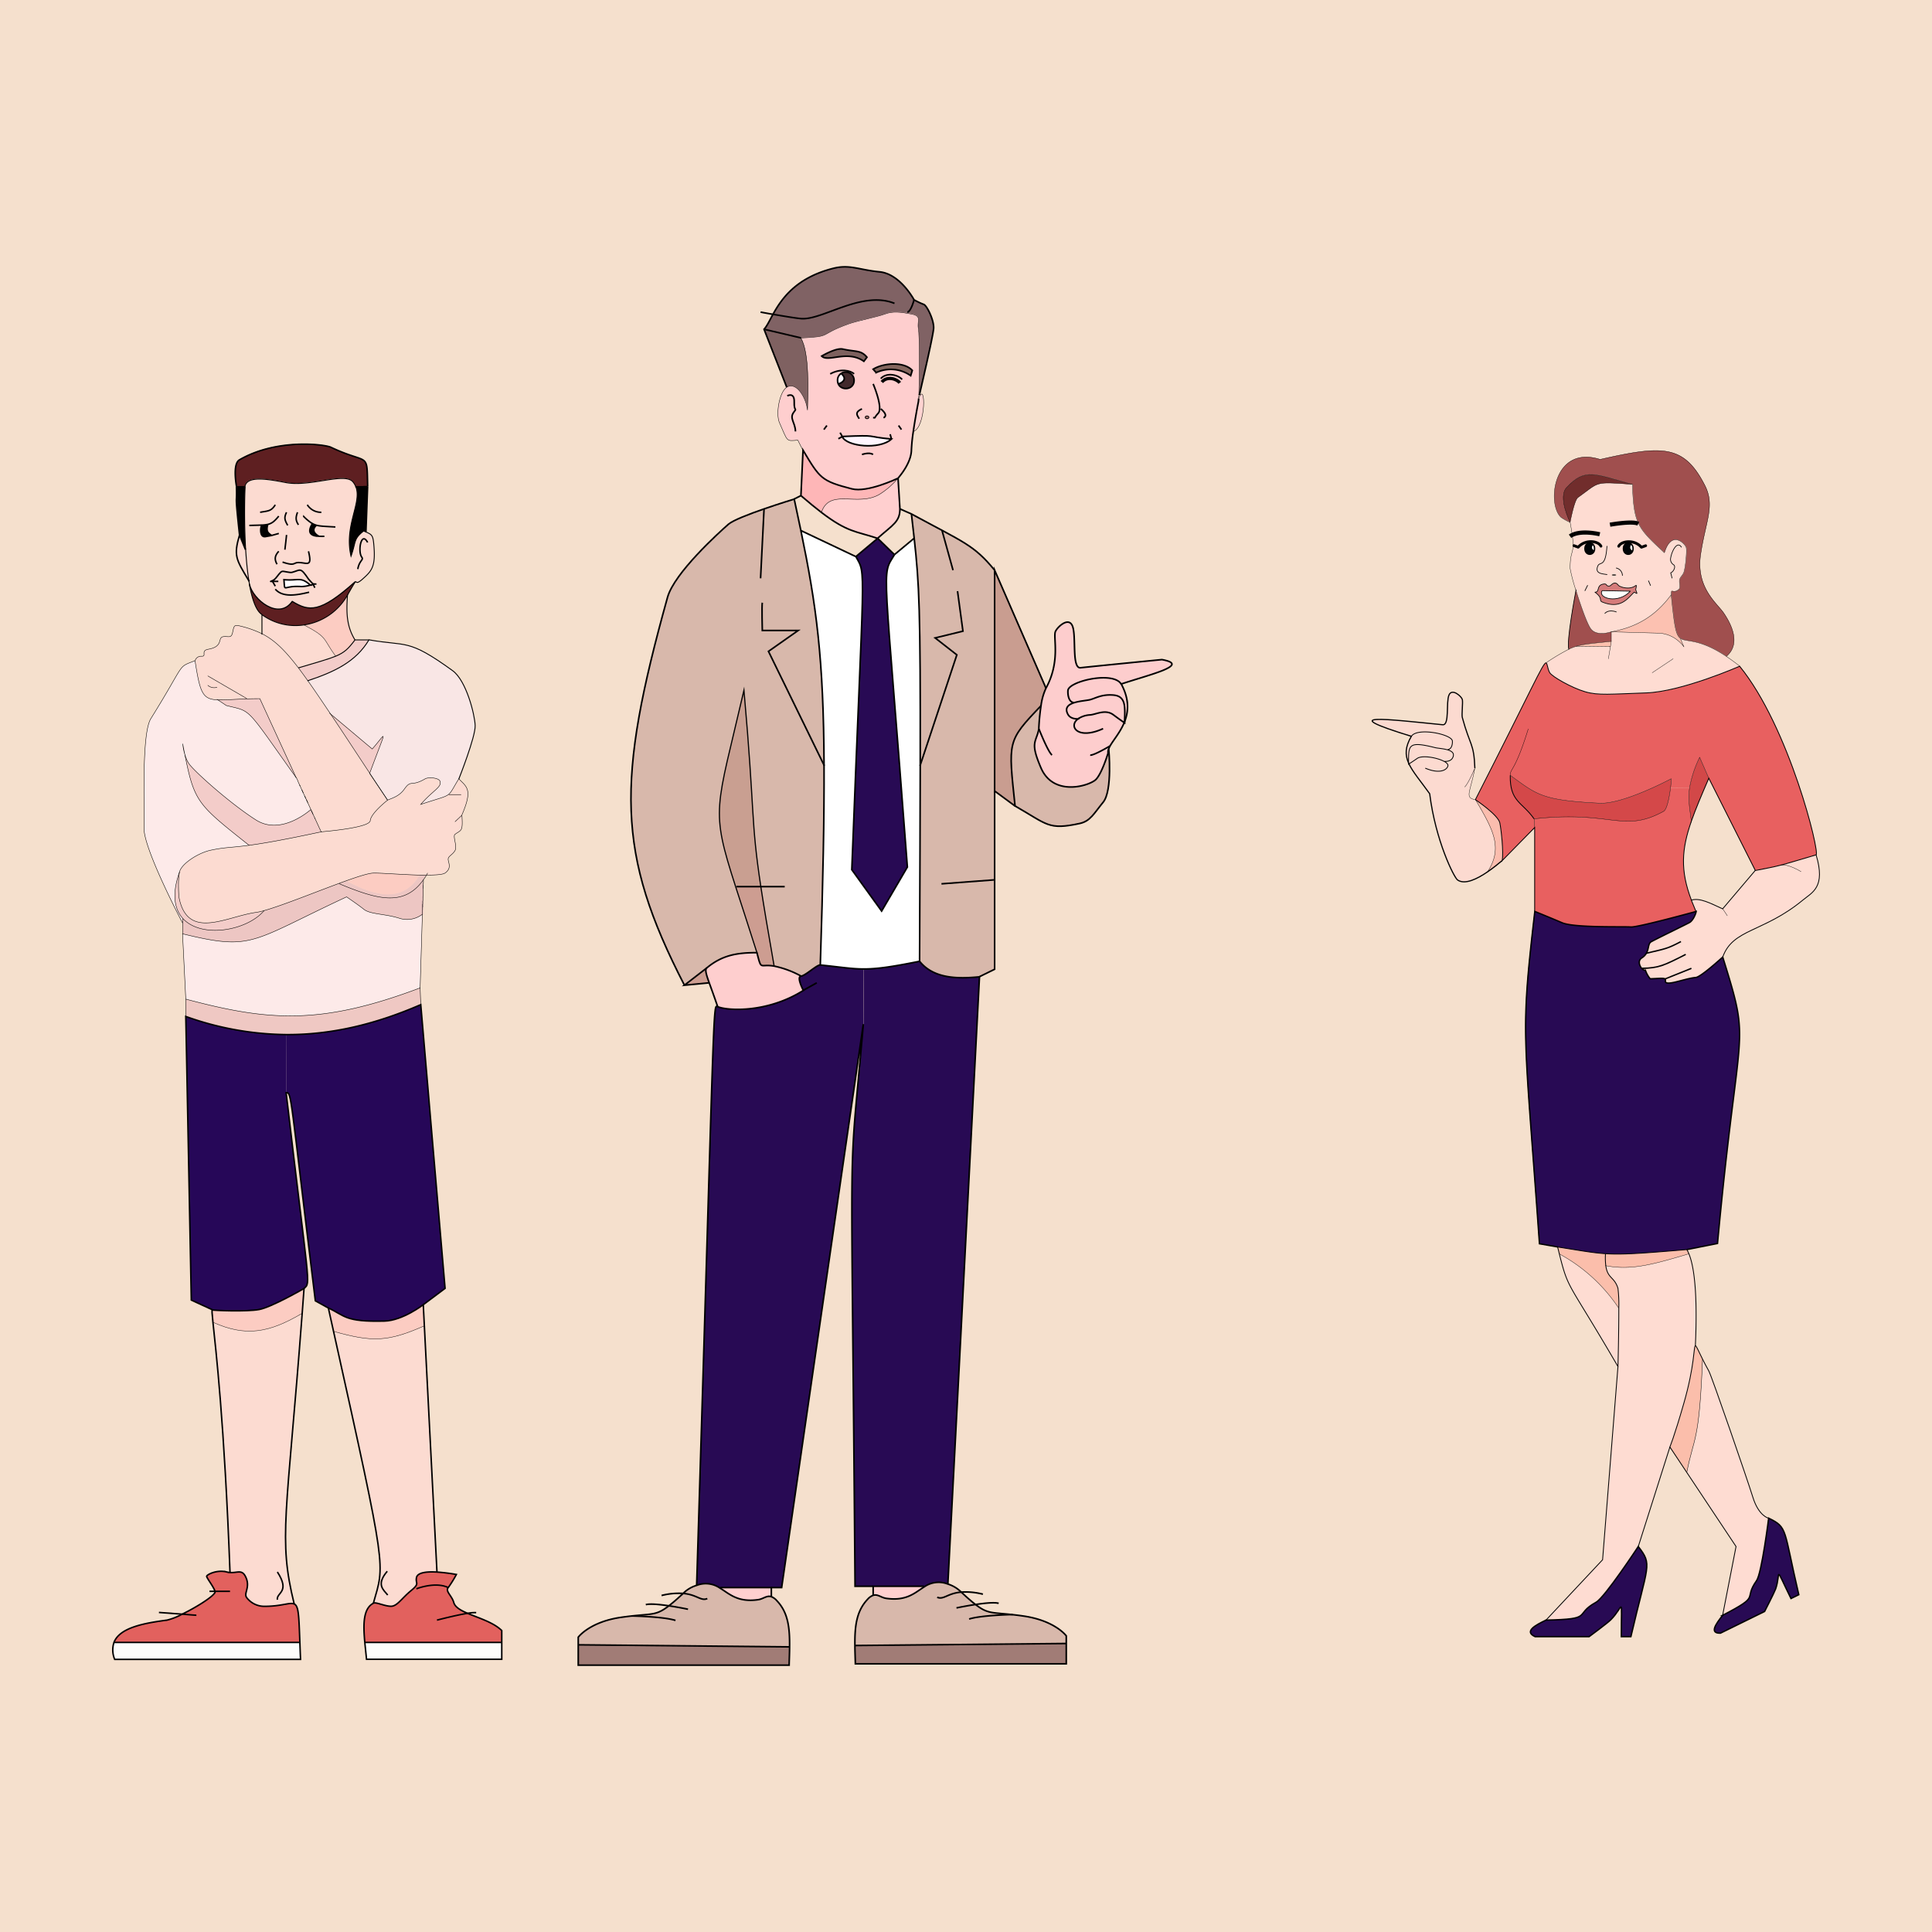<svg xmlns="http://www.w3.org/2000/svg" viewBox="0 0 700 700"><path fill="#f5e0cd" d="M0 0h700v700H0z"/><path d="M376.38 264a79 79 0 01.81-8.38 21.47 21.47 0 011.81-6.32c5.14-9.41 2.69-17.74 3.32-20.25.37-1.47 4.79-5.89 6.26-2.21s-.37 15.46 2.95 15.1c5.19-.58 29.45-2.95 29.45-2.95 10.63 1.93-4.41 5.4-14.73 8.84-2.92-4.76-19-1-19.27 2.33-.12 1.41.21 4.27 2.17 4.41v.07c-2.05.66-3.5 1.83-2.25 4.18.86 1.62 2.87 1.71 3.71 1.67a8.56 8.56 0 014.39-1.43c2.21-.18 5.53-2.21 8.47 0 2.26 1.69 3.42 2.47 3.84 2.75-1.47 3.56-3.92 6.31-5.14 8.48a6.8 6.8 0 00-.52 1.11 2.79 2.79 0 00-.2 1.47s-2.21 7.36-4.42 9.57-15.32 6.43-19.89-4.23c-4.09-9.5-1.79-8.98-.76-14.21z" fill="#fdcdcd"/><path d="M406.21 247.83c2.94 5.46 2.65 9.88 1.28 13.49.05-4.73.7-9-4-9.44-4.23-.37-6.44 1.1-8.47 1.65-1.12.31-3.79.45-5.85 1.11v-.07c-2-.14-2.29-3-2.17-4.41.24-3.34 16.29-7.09 19.21-2.33z" fill="#fdcdcd"/><path d="M403.45 251.88c4.74.41 4.09 4.71 4 9.44-.06.17-.13.33-.2.49-.42-.28-1.58-1.06-3.84-2.75-2.94-2.21-6.26-.18-8.47 0a8.56 8.56 0 00-4.39 1.43c-.84 0-2.85-.05-3.71-1.67-1.25-2.35.2-3.52 2.25-4.18s4.73-.8 5.85-1.11c2.06-.53 4.28-2.02 8.51-1.65zm4.04 9.44v.61l-.19-.12c.06-.16.13-.32.19-.49z" fill="#fdcdcd"/><path d="M401.71 271.43s1.44 15-2 19.21-4.69 6.91-8.55 7.73c-11.37 2.44-11.56.41-23.39-6.35-2.44-23.53-3-23.35 9.46-36.37a79 79 0 00-.81 8.38c-1 5.19-3.33 4.67.74 14.17 4.57 10.66 17.75 6.37 19.89 4.23s4.42-9.57 4.42-9.57a2.79 2.79 0 01.2-1.47z" fill="#d8b8ab"/><path d="M386.33 595.47v7.36h-76.42c-.05-2.32-.13-4.53-.16-6.63h.08z" fill="#a17c76"/><path d="M353.48 581.34c4.41 3.42 5.82 2.83 13.42 3.68 1.16.13 2.47.29 4 .51 11.42 1.65 15.47 7.17 15.47 7.17v2.77l-76.5.73h-.08c-.07-6.78.47-12.37 4.58-16.75a5.09 5.09 0 012-1.46c1.68-.56 2.88.82 4.79 1.09 7.49 1.07 10.47-2.14 13.8-4.2a9.14 9.14 0 018.48-1 11.66 11.66 0 014.88 2.93c1.16 1 2.55 2.41 4.87 4.26z" fill="#d8b8ab"/><path d="M360.37 206.59L379 249.3a21.47 21.47 0 00-1.77 6.35c-12.47 13-11.9 12.84-9.46 36.37l-7.36-5.43z" fill="#c99d90"/><path d="M333.42 277.23c.1-56.67-.36-65.65-2.19-82.19-.3-2.67-.63-5.54-1-8.83 19 10.32 22.63 11.21 30.14 20.38v144.59l-5.49 2.69c-8 .79-16.67.66-21.7-5.63.12-29.78.21-52.85.24-71.01z" fill="#d8b8ab"/><path d="M354.88 353.87l-11.45 220a9.14 9.14 0 00-8.48 1l-.09-.15h-25c-1.4-180.89-2.59-139.52 3-203.66l.14-20c4.63 0 9.84-.69 20.24-2.79 4.97 6.26 13.63 6.39 21.64 5.6z" fill="#280a54"/><path d="M331.18 108.63a25.92 25.92 0 003.48 1.65c1.17.37 3.79 5.71 3.61 8.66s-5.17 24.19-5.17 24.19h-.18c.23-6.23.29-21.57-.17-24-.56-3 1.41-4.6-2.52-5.34s-6.69-1.11-9.64 0-9.94 2.39-13.44 3.68c-10.95 4-5.3 4.44-17 5l-13.36-3.13c1-1.07 1.93-3 3.23-5.41 3.07-5.54 8.28-13.27 21.93-16.68 5.9-1.47 9.21.55 16.7 1.29s12.53 10.09 12.53 10.09z" fill="#806264"/><path d="M334.86 574.73l.09.15c-3.33 2.06-6.31 5.27-13.8 4.2-1.91-.27-3.11-1.65-4.79-1.09v-3.26z" fill="#ffcfcf"/><path d="M332.86 144.35c2.64-6.8 2.67 10.53-1.94 12 .67-4.63 1.59-9.49 1.83-10.67a11.29 11.29 0 00.11-1.33z" fill="#ffd3d1"/><path d="M333.42 277.23c0 18.16-.12 41.23-.24 71-10.4 2.1-15.61 2.8-20.24 2.79-4.43 0-8.32-.7-15.73-1.44 1-30.68 1.44-53.76 1.36-72.31-.17-38.86-2.77-57.81-8.39-85l19.91 9.44c3.85 7 2.89 0-1.48 113.43l10.81 15 9.33-15.95c-8.52-113-9.58-105.12-4.67-113.18l7.09-5.89h.05c1.84 16.46 2.3 25.44 2.2 82.11z" fill="#fff"/><path d="M323 159.08c-10-.93-4.07-1.52-17.86-.93 1.51 3.7 13.69 4.85 17.86.93zm9.76-40c.46 2.44.4 17.78.17 24 0 .46 0 .87-.06 1.22a11.29 11.29 0 01-.11 1.29c-.24 1.18-1.16 6-1.83 10.67a62.49 62.49 0 00-.69 6.82c-.08 3.27-2.17 7-4.85 10.13-.39.18-11.14 5.3-16.75 3.85-11.07-2.86-11.54-3.76-17.67-14l-1.84-3.69c-4.38.37-3.56.64-6.63-6.25-1.48-3.32 0-11.24 2.58-12.9 3.6-2.31 7.14 4 7.55 8.29.16-6.31.81-20.82-2.42-26.15 11.66-.53 6-.93 17-5 3.5-1.29 10.5-2.58 13.44-3.68s5.71-.74 9.64 0 1.9 2.49 2.46 5.44zM330 136.06l.58-1.9c-3-3.27-10.37-2.78-14.18-.43l1.1 1.22a12.59 12.59 0 0112.5 1.11zm-15.15 15.15c0-.66-1.32-.66-1.32 0s1.28.66 1.28 0zm-1.85-20.3l1.11-1.48c-2.21-2.65-3.95-1.88-8.74-2.94-2.49-.56-7.65 2.53-7.65 2.53 2.28 2.38 9.36-2.33 15.28 1.89zm-3.59 6.9a3 3 0 00-4.69-2.49 2.81 2.81 0 00-1.29 2.49 3.06 3.06 0 00.26 1.29c1.17 2.61 5.76 2.18 5.76-1.29z" fill="#fecece"/><path d="M330.54 134.16l-.58 1.9a12.59 12.59 0 00-12.5-1.11l-1.1-1.22c3.81-2.35 11.17-2.84 14.18.43z" fill="#84665e"/><path d="M328.76 314.12l-9.33 15.95-10.81-15c4.38-113.36 5.38-106.39 1.48-113.4l7.85-6.62 6.14 5.89c-4.91 8.06-3.85.16 4.67 113.18z" fill="#280a54"/><path d="M325.38 173.26l.68 11.09c0 4.68-2.46 5.72-8.11 10.7-7.83-2.62-10.78-2.09-20.36-9.41l.05-.07c3.05-8.81 13.11-1.79 21.05-6.48a28.43 28.43 0 006.68-5.82z" fill="#ffcfcf"/><path d="M325.37 173.27a28.43 28.43 0 01-6.68 5.82c-7.94 4.69-18-2.33-21.05 6.48l-.05.07c-2.11-1.6-4.53-3.59-7.4-6.06l.76-16.45c6.13 10.23 6.6 11.13 17.67 14 5.61 1.44 16.38-3.68 16.75-3.86z" fill="#feb6b7"/><path d="M323 159.08c-4.16 3.93-16.34 2.77-17.86-.93 13.78-.59 7.86 0 17.86.93z" fill="#fff6ff"/><path d="M313.49 151.21c0-.66 1.32-.66 1.32 0s-1.32.66-1.32 0z" fill="#a56d6c"/><path d="M314.15 129.43l-1.15 1.48c-6-4.22-13 .49-15.28-1.89 0 0 5.16-3.09 7.65-2.53 4.83 1.06 6.57.29 8.78 2.94z" fill="#7d615e"/><path d="M291.07 358.8s-2.57-4.91-.86-5.16 5.77-4.17 7-4.05c7.41.74 11.3 1.42 15.73 1.44l-.14 20-29.59 204.18H261l-.09.16a9.09 9.09 0 00-8.48-1C259 360 258.3 364 260 364.69c3.68 1.53 18.06 2.31 31.07-5.89z" fill="#280a54"/><path d="M304.76 135.32a3 3 0 014.69 2.49c0 3.47-4.59 3.9-5.72 1.29 0 .06 4-1.23 1-3.75z" fill="#42292c"/><path d="M304.78 135.34c3 2.52-1 3.81-1 3.75a3.06 3.06 0 01-.26-1.29 2.81 2.81 0 011.29-2.49z" fill="#fff6ff"/><path d="M276.83 184.35c5.64-2 10.93-3.55 10.93-3.55.86 4 1.66 7.8 2.42 11.44 5.62 27.23 8.22 46.18 8.39 85 .08 18.55-.4 41.63-1.36 72.31-1.23-.12-5.28 3.8-7 4.05a34.88 34.88 0 00-9.71-3.6c-2.22-12.61-3.73-21.64-4.81-28.72-3.73-24.71-2.06-25.58-6.11-71.15-10.2 43.88-12.28 42.55-3 71.23 2 6.26 4.57 13.95 7.7 23.85-7 0-12.49.8-18.16 5.52L248 357c-24.72-47.94-24.69-73.75-6.13-140.56 2.45-8.84 18.66-23.56 22.09-26.51 1.67-1.48 7.43-3.71 12.87-5.58z" fill="#d8b8ab"/><path d="M290.19 122.43c3.23 5.33 2.58 19.84 2.42 26.15-.41-4.26-3.95-10.6-7.55-8.29l-8.23-21z" fill="#7f6161"/><path d="M257 356.1c-1.22-3.44-1.57-4.82-.87-5.41 5.67-4.72 11.17-5.52 18.16-5.52 1.73 6.73.9 3.94 6.25 4.87a34.88 34.88 0 019.71 3.6c-1.71.25.86 5.16.86 5.16-13 8.2-27.39 7.42-31.06 5.89-1.33-3.77-2.36-6.54-3.05-8.59z" fill="#fecece"/><path d="M228.9 585.5c7.63-.85 9-.25 13.44-3.68l.31-.24c2.32-1.84 3.71-3.2 4.87-4.25a11.42 11.42 0 014.89-2.92 9.09 9.09 0 018.48 1c3.33 2 6.31 5.26 13.8 4.19 1.9-.27 3.1-1.64 4.78-1.09a5.09 5.09 0 012 1.46c4.12 4.38 4.65 10 4.58 16.76H286l-76.49-.73v-2.76s4.05-5.53 15.46-7.19c1.48-.26 2.78-.42 3.93-.55z" fill="#d8b8ab"/><path d="M286 596.69h.08c0 2.09-.11 4.3-.16 6.62h-76.41V596z" fill="#a17c76"/><path d="M280.51 350c-5.35-.93-4.52 1.86-6.25-4.87-3.13-9.9-5.68-17.59-7.7-23.85l.27-.08h8.88c1.07 7.12 2.58 16.15 4.8 28.8z" fill="#cd9d91"/><path d="M279.47 575.21v3.26c-1.68-.55-2.88.82-4.78 1.09-7.49 1.07-10.47-2.15-13.8-4.19l.09-.16z" fill="#ffcfcf"/><path d="M275.7 321.24h-8.88l-.27.08c-9.24-28.68-7.16-27.35 3-71.23 4.09 45.57 2.45 46.44 6.15 71.15z" fill="#c99f91"/><path d="M257 356.1l-9 .86 8.11-6.27c-.72.59-.37 1.97.89 5.41z" fill="#cd9d91"/><path d="M309.75 596.2c0 2.1.11 4.31.16 6.63h76.42V592.7s-4.05-5.52-15.47-7.17c-1.49-.22-2.8-.38-4-.51-7.6-.85-9-.26-13.42-3.68l-.3-.23c-2.32-1.85-3.71-3.21-4.87-4.26a11.66 11.66 0 00-4.88-2.93 9.14 9.14 0 00-8.48 1c-3.33 2.06-6.31 5.27-13.8 4.2-1.91-.27-3.11-1.65-4.79-1.09a5.09 5.09 0 00-2 1.46c-4.1 4.34-4.64 9.93-4.57 16.71zm.08 0l76.5-.73" fill="none" stroke="#000" stroke-miterlimit="10" stroke-width=".58"/><path d="M356.13 577.61a25.31 25.31 0 00-7.82-.76c-5.05.42-6.42 2.9-8.75 1.86m6.99 3.87s3.32-.71 6.93-1.24c3.31-.5 6.86-.86 8.36-.42m5.09 4.08h0c-.64 0-11.57.24-15.8 1.61m-16.27-11.88h-18.5v3.26m-30.28 18.7c0 2.09-.11 4.3-.16 6.62h-76.41v-10.12s4.05-5.53 15.46-7.19c1.48-.21 2.78-.37 3.93-.5 7.63-.85 9-.25 13.44-3.68l.31-.24c2.32-1.84 3.71-3.2 4.87-4.25a11.42 11.42 0 014.89-2.92 9.09 9.09 0 018.48 1c3.33 2 6.31 5.26 13.8 4.19 1.9-.27 3.1-1.64 4.78-1.09a5.09 5.09 0 012 1.46c4.15 4.34 4.68 9.94 4.61 16.72zm-.08 0l-76.49-.74" fill="none" stroke="#000" stroke-miterlimit="10" stroke-width=".58"/><path d="M239.7 578.08a25.25 25.25 0 017.82-.75c5 .42 6.43 2.89 8.75 1.86m-6.99 3.87s-3.32-.71-6.94-1.24c-3.3-.5-6.85-.85-8.35-.42m-5.09 4.1s11.48.2 15.84 1.61m16.24-11.9h18.49v3.26m63.96-4.55l11.45-220c-8 .79-16.67.66-21.7-5.63-10.4 2.1-15.61 2.8-20.24 2.79-4.43 0-8.32-.7-15.73-1.44-1.23-.12-5.28 3.8-7 4.05s.86 5.16.86 5.16c-13 8.2-27.39 7.42-31.06 5.89-1.71-.72-1-4.66-7.6 209.72" fill="none" stroke="#000" stroke-miterlimit="10" stroke-width=".58"/><path d="M279.47 575.21h3.74l29.59-204.14c-5.56 64.14-4.37 22.77-3 203.66h6.53M376.38 264a79 79 0 01.81-8.38 21.47 21.47 0 011.81-6.32c5.14-9.41 2.69-17.74 3.32-20.25.37-1.47 4.79-5.89 6.26-2.21s-.37 15.46 2.95 15.1c5.19-.58 29.45-2.95 29.45-2.95 10.63 1.93-4.41 5.4-14.73 8.84 2.94 5.46 2.65 9.88 1.28 13.49-.06.17-.13.33-.2.49-1.47 3.56-3.92 6.31-5.14 8.48a6.8 6.8 0 00-.52 1.11 2.79 2.79 0 00-.2 1.47s-2.21 7.36-4.42 9.57-15.32 6.43-19.89-4.23c-4.07-9.5-1.77-9-.74-14.17" fill="none" stroke="#000" stroke-miterlimit="10" stroke-width=".58"/><path d="M376.38 264h0s3.32 8.46 4.79 9.56m21-3.28h0c-.34.2-5.92 3.5-7.17 3.31m4.67-9.59c-9.21 4.21-12.7-.86-9.08-3.54a8.56 8.56 0 014.39-1.43c2.21-.18 5.53-2.21 8.47 0 2.26 1.69 3.42 2.47 3.84 2.75l.19.12v-.61c.05-4.73.7-9-4-9.44-4.23-.37-6.44 1.1-8.47 1.65-1.12.31-3.79.45-5.85 1.11s-3.5 1.83-2.25 4.18c.86 1.62 2.87 1.71 3.71 1.67h.4m15.19-12.63c-2.92-4.76-19-1-19.27 2.33-.12 1.41.21 4.27 2.17 4.41" fill="none" stroke="#000" stroke-miterlimit="10" stroke-width=".58"/><path d="M401.71 271.43s1.44 15-2 19.21-4.69 6.91-8.55 7.73c-11.37 2.44-11.56.41-23.39-6.35-2.44-23.53-3-23.35 9.46-36.37" fill="none" stroke="#000" stroke-miterlimit="10" stroke-width=".58"/><path fill="none" stroke="#000" stroke-miterlimit="10" stroke-width=".58" d="M367.73 292.02l-7.36-5.43v-80l18.59 42.71m-18.59 37.29v64.59l-5.49 2.69m-21.7-5.63c.12-29.78.21-52.85.24-71 .1-56.67-.36-65.65-2.19-82.19-.3-2.67-.63-5.54-1-8.83m11.09 6.01l3.98 14.36"/><path fill="none" stroke="#000" stroke-miterlimit="10" stroke-width=".58" d="M346.93 214.19l1.96 14.49-10.07 2.45 7.86 6.14-13.26 39.96-.09.24m7.78 42.76l19.26-1.45m-64.45 37.32l-4.85 2.7m-.86-5.16a34.88 34.88 0 00-9.71-3.6c-5.35-.93-4.52 1.86-6.25-4.87-7 0-12.49.8-18.16 5.52-.7.59-.35 2 .87 5.41.73 2 1.76 4.82 3.05 8.59"/><path fill="none" stroke="#000" stroke-miterlimit="10" stroke-width=".58" d="M256.09 350.69l-8.11 6.27 8.98-.86h.02"/><path d="M297.21 349.59c1-30.68 1.44-53.76 1.36-72.31-.17-38.86-2.77-57.81-8.39-85-.76-3.64-1.56-7.43-2.42-11.44 0 0-5.29 1.59-10.93 3.55-5.44 1.87-11.2 4.1-12.89 5.54-3.43 3-19.64 17.67-22.09 26.51C223.29 283.21 223.26 309 248 357" fill="none" stroke="#000" stroke-miterlimit="10" stroke-width=".58"/><path d="M274.25 345.17c-3.13-9.9-5.68-17.59-7.7-23.85-9.24-28.68-7.16-27.35 3-71.23 4.05 45.57 2.38 46.44 6.11 71.15 1.08 7.08 2.59 16.11 4.81 28.72" fill="none" stroke="#000" stroke-miterlimit="10" stroke-width=".42"/><path fill="none" stroke="#000" stroke-miterlimit="10" stroke-width=".58" d="M284.32 321.24h-17.5m10.01-136.89l-1.26 25.18m.63 8.84c-.23 1 0 10.06 0 10.06h13L278.43 236l20.14 41.24.09.19m11.44-75.76c3.85 7 2.89 0-1.48 113.43l10.81 15 9.33-15.95c-8.52-113-9.58-105.12-4.67-113.18l-6.09-5.92zm13.99-.73l7.09-5.89m-21.08 6.62l-19.91-9.44m35.18-18.96c-.39.18-11.14 5.3-16.75 3.85-11.07-2.86-11.54-3.76-17.67-14l-.76 16.45m35.87 4.78l-.68-11.09m4.85 12.95c19 10.32 22.63 11.21 30.14 20.38m-30.14-20.38l-.15-.07-.26-.11h0l-.63-.27s0 0 0 0l-.26-.11h0l-.63-.28h0l-.76-.34h0l-.9-.4h0l-.5-.22m-38.38-3.61l2.43-1.22c2.87 2.47 5.29 4.46 7.4 6.06 9.58 7.32 12.53 6.79 20.36 9.41 5.65-5 8.11-6 8.11-10.7"/><path d="M332.86 144.35c0-.35 0-.76.06-1.22.23-6.23.29-21.57-.17-24-.56-3 1.41-4.6-2.52-5.34s-6.69-1.11-9.64 0-9.94 2.39-13.44 3.68c-10.95 4-5.3 4.44-17 5 3.23 5.33 2.58 19.84 2.42 26.15-.41-4.26-3.95-10.6-7.55-8.29-2.58 1.66-4.06 9.58-2.58 12.9 3.07 6.89 2.25 6.62 6.63 6.25l1.84 3.69" fill="none" stroke="#000" stroke-miterlimit="10" stroke-width=".15"/><path d="M325.37 173.27h0c2.68-3.15 4.77-6.86 4.85-10.13a62.49 62.49 0 01.69-6.82c.67-4.63 1.59-9.49 1.83-10.67a11.29 11.29 0 00.11-1.29" fill="none" stroke="#000" stroke-miterlimit="10" stroke-width=".58"/><path d="M297.64 185.57c3.05-8.81 13.11-1.79 21.05-6.48a28.43 28.43 0 006.68-5.82" fill="none" stroke="#000" stroke-miterlimit="10" stroke-width=".15"/><path d="M285.24 143.43s2.64-1.48 2.52 2.21 1.16 2-.13 3.67c-1.76 2.27.53 3.74.58 7" fill="none" stroke="#000" stroke-miterlimit="10" stroke-width=".58"/><path d="M332.86 144.35c2.64-6.8 2.67 10.53-1.94 12" fill="none" stroke="#000" stroke-miterlimit="10" stroke-width=".15"/><path d="M333.1 143.13s5-21.25 5.17-24.19-2.44-8.29-3.61-8.66a25.92 25.92 0 01-3.48-1.65s-5-9.4-12.49-10.13-10.8-2.76-16.7-1.29c-13.65 3.41-18.86 11.14-21.93 16.68-1.3 2.37-2.22 4.34-3.23 5.41l8.23 21" fill="none" stroke="#000" stroke-miterlimit="10" stroke-width=".58"/><path d="M324.09 109.92c-11.9-4.77-26.16 6.22-33.9 5.52-2.3-.21-6.74-1-10.13-1.55-2.54-.44-4.49-.81-4.49-.81m1.26 6.22l13.36 3.13m40.99-13.8s-1.09 4.23-2.42 4.45M313 130.91c-6-4.22-13 .49-15.28-1.89 0 0 5.16-3.09 7.65-2.53 4.79 1.06 6.53.29 8.74 2.94zm4.46 4.09a12.59 12.59 0 0112.5 1.11l.58-1.9c-3-3.27-10.37-2.78-14.18-.43z" fill="none" stroke="#000" stroke-miterlimit="10" stroke-width=".58"/><path d="M319.52 138.43c1.91-2.32 5.42-1.14 6.48.28" fill="none" stroke="#000" stroke-miterlimit="10" stroke-width="1.17"/><path d="M319.12 137.17c2.27-2.49 6.45-1.24 7.73.31m-26.05-2c3.74-2.08 7.42-1.23 8.65 0" fill="none" stroke="#000" stroke-miterlimit="10" stroke-width=".58"/><path d="M304.76 135.32a3 3 0 014.69 2.49c0 3.47-4.59 3.9-5.72 1.29a3.06 3.06 0 01-.26-1.29 2.81 2.81 0 011.29-2.49zm.02.02c3 2.52-1 3.81-1 3.75m12.58.01s3.68 8.64 1.84 10.62-.67 1.62-1.87 1.62m-4.02-3.19c-2.76 1.24-1.74 2.3-1 3.56m7.81-3.56s3 2.27 1 3.22" fill="none" stroke="#000" stroke-miterlimit="10" stroke-width=".58"/><path d="M314.81 151.21c0 .66-1.32.66-1.32 0s1.32-.66 1.32 0z" fill="none" stroke="#000" stroke-miterlimit="10" stroke-width=".29"/><path fill="none" stroke="#000" stroke-miterlimit="10" stroke-width=".58" d="M325.56 154.17l1.05 1.47m-27.01-1.47l-1.1 1.47m6.63 2.51c13.79-.59 7.88 0 17.86.93-4.16 3.92-16.34 2.77-17.86-.93zm-.74-1.38c.93 1.75 1.09 1.17-.63 2.21m18.76-1.65l.47 1.75m-10.68 5.61s2.7-1 4 0"/><path d="M524.55 271.58c1.5-.09 1.76-2.13 1.67-3.13-.23-2.39-12.62-5-14.87-1.67-28.29-8.7-8.84-6.16 11.37-4.19 2.55.25 1.13-8.14 2.27-10.76s4.55.53 4.83 1.58-.28 5.5 0 6.55c2.83 10.45 4.2 9.1 4.55 18.36-1.49 8.49-4 10.77.23 11.41 6.31 10.74 10.12 17.35 4.39 26.13-3.75 2.57-8.21 4.78-10.86 2.94-1.26-.87-8-14.17-10.1-31.24-3.33-4.63-6.1-7.85-7.52-10.84.31-.18 1.21-.74 3-2s7-.34 9.61 1 2.31.32 3.17-1.16c1-1.66-.16-2.49-1.74-3z" fill="#fcdad0"/><path d="M608.88 231.44c3 7.57.76-1.83-8.2-2.05-6.31-.16-16.88-.48-16.88-.48 8.71-1.56 15.8-5.38 21.69-13.4 1.17 11.4 1.64 14.64 3.44 15.83z" fill="#fcc1b1"/><path d="M571 213.88c1.7 5.5 4 12.1 5.36 13.93 2.17 3 7.45 1.1 7.45 1.1v3.48c-6.4.68-9.65.91-12.48 1.73a17.93 17.93 0 00-2.93 1.12c-.9-2.77 2.22-19.4 2.6-21.36z" fill="#a04f4e"/><path d="M581.7 454.24c6.07.39 12.81-.08 29.46-1.49a10.3 10.3 0 01.77 1.56c-12.52 3.69-20.65 6.12-30.07 4.3a22.51 22.51 0 01-.12-4.3zm35.15 38.3c-1.19 30.63-3.14 27.82-5.69 40.93l-6.16-9.21s1.48-3.36 5.05-15.77c4-13.74 3.56-20.55 4.17-20.89.32-.19.93 1.48 2.66 4.91z" fill="#fbbeab"/><path d="M555.83 296.69c28.25-3.14 32.23 5.32 46.93-2.73 1.25-.69 2.11-5.27 2.5-8.52l6.89.07c-.61 4.28.13 7.48.63 12.11-3.48 10.05-4.06 17.74.05 28.52l1.68 4.1s-21.24 5.84-23.72 5.63-20.45.36-24.87-1.53-9.88-4.1-9.88-4.1v-30.39z" fill="#e86060"/><path d="M565 454.33q-.29-1.17-.63-2.52c8.3 1.3 12.62 2.12 17.35 2.43v.09a22.51 22.51 0 00.12 4.3c.64 4.66 3.09 3.92 4.4 8.16a48.9 48.9 0 01.3 7.25A60.16 60.16 0 00565 454.33z" fill="#fbbeab"/><path d="M571.32 234.12c2.83-.82 6.08-1.05 12.48-1.73l-.32 1.89z" fill="#fdc0ad"/><path d="M591.12 197.24a2.09 2.09 0 01.57 1.54 2.55 2.55 0 01-.11.77c-.93-.46-1.26-1.25-.45-2.29z" fill="#fbffff"/><path d="M619.14 282c-2.61 6-4.78 11.09-6.36 15.65-.5-4.63-1.24-7.83-.63-12.11a40.89 40.89 0 013.67-11.16z" fill="#d24848"/><path d="M565.66 187.43c-5.28-4.7-2.91-26.36 14.12-21 22.59-5.13 30.36-5.45 37.94 9.38 3.78 7.42.31 12.86-1.5 25s5.91 17.66 8.36 21.29c3.52 5.23 5.75 11.55 1 15.66v.05c-10.09-6.7-14.34-5-16.57-6.5-1.8-1.19-2.27-4.43-3.44-15.83 0-2.68.48-.23 2.6-1.82.64-.47.56-.95.4-2.68s.86-2 1.49-3.39 1.27-7.81.95-9.23c-.26-1.18-5.25-6.67-7.88 1.89-9.7-9-11.13-10.4-11.6-24.78-13.62-3.76-17.08-6.1-23.82 1.12-3.26 3.49 1.12 12.34 1.26 12.62a21.62 21.62 0 01-3.31-1.78z" fill="#a04f4e"/><path d="M534.59 289.75c20.75-40.71 24.47-49.57 25.58-49.57.52 0 .46 2 1.34 3.51s8 5.47 12.83 6.94 9.25.84 22.13.42 33.87-9.67 33.87-9.67c18 22.09 29.16 67.68 27.7 68.35-15.13 4.54-13.62 4-22.08 5.68L619.14 282l-3.32-7.62a40.89 40.89 0 00-3.67 11.16l-6.89-.07a17.58 17.58 0 00.2-3.26s-17.25 9.25-25.87 8.83c-21.06-1-22.73-3.09-32.39-10.09-.22 9.64 4.4 9.69 8.63 15.77l.21 3.16-11.78 12c.6-3-.4-11.61-.84-13.67-.62-2.89-8.58-8.24-8.83-8.4z" fill="#e86060"/><path d="M586.52 474a48.9 48.9 0 00-.3-7.25c-1.31-4.24-3.76-3.5-4.4-8.16 9.42 1.82 17.55-.61 30.07-4.3 3.25 7.9 2.67 25.91 2.33 33.29-.61.34-.21 7.15-4.17 20.89-3.57 12.41-5.05 15.77-5.05 15.77l-11.46 36.07s-12.14 18.46-15.3 20.19c-8.4 4.63-.39 6.1-18.14 6.47l20.51-21.86 5.57-70s.37-12.63.34-21.11z" fill="#fedcd2"/><path d="M583.27 212.3c.43-.08 1.74-2.19 3.13-.19.65.59 4.09 1.78 6.31 0 .4-.31-.07 1.5-.07 1.5.59 1.79.8 1.57-.56.95-2.37 2.3-4.91 6.26-11.58 3.55-1.29-.53.44-1.3-2.62-3.55 1.92 0 .31-2.66 3.32-3 1.19-.09.57 1 2.07.74zm-2.77 1.7c-1.8 2.69 5.81 5 10.2.19z" fill="#d57b7a"/><path d="M584 208.33c0 .27 1.57.27 1.57 0s-1.57-.27-1.57 0zm7.08-11.09c-1-1-2.92-.48-2.92 1.54 0 2.43 2.79 2.69 3.38.77a2.55 2.55 0 00.11-.77 2.09 2.09 0 00-.53-1.54zM571 213.88a57.14 57.14 0 01-2.1-7.92c0-7.22 1.76-4.86.76-12.12-.17-1.23-.41-2.73-.76-4.6 0 0 1.5-8.05 2.84-9 8-5.67 5.52-5.77 19.72-4.75.47 14.38 1.9 15.79 11.6 24.78 2.63-8.56 7.62-3.07 7.88-1.89.32 1.42-.31 7.88-.95 9.23s-1.65 1.65-1.49 3.39.24 2.21-.4 2.68c-2.12 1.59-2.6-.86-2.6 1.82-5.89 8-13 11.84-21.69 13.4 0 0-5.28 1.9-7.45-1.1-1.36-1.8-3.67-8.42-5.36-13.92zm6.68-14.42a3.55 3.55 0 00.07-.68 2.16 2.16 0 00-.49-1.47c-1-1.09-3-.6-3 1.47 0 2.47 2.88 2.7 3.41.68zm8.73 12.65c-1.39-2-2.7.11-3.13.19-1.5.26-.88-.83-2.07-.71-3 .31-1.4 3-3.32 3 3.06 2.25 1.33 3 2.62 3.55 6.67 2.71 9.21-1.25 11.58-3.55 1.36.62 1.15.84.56-.95 0 0 .47-1.81.07-1.5-2.23 1.75-5.67.56-6.32-.03z" fill="#fedcd2"/><path d="M602.76 294c-14.7 8.05-18.68-.41-46.93 2.73-4.23-6.08-8.85-6.13-8.63-15.77 9.66 7 11.33 9.07 32.39 10.09 8.62.42 25.87-8.83 25.87-8.83a17.58 17.58 0 01-.2 3.26c-.39 3.21-1.26 7.79-2.5 8.52z" fill="#d44849"/><path d="M624.18 329.29L636 315.41c8.46-1.69 6.95-1.14 22.08-5.68 3.54 11.76-1.39 13.57-4.83 16.41-14.24 11.72-25.38 10.32-29 20.61 0 0-7.89 7.25-9.77 7.41-4.1.34-11.46 3.58-11 1.11a.6.6 0 00-.13-.56c-.47-.41-2-.2-5.39-.08a9.84 9.84 0 01-1.74-3.15c-1.21.41-3.42-3-1.36-4.36 3-1.9 2-4.58 3.21-5.73.42-.42 13-6.47 14.18-7.16s2.18-2.88 2.38-4l-1.68-4.1c2.99-.93 6.66 1.08 11.23 3.16z" fill="#fedcd2"/><path d="M651.67 577.79l-2.83 1.39c-6.27-12.74-3.58-9.3-5.56-3.5-.46 1.35-4 8.19-4 8.19l-16 7.86c-4.09.12-1.74-3.28.81-6.48 14.34-7.43 7.2-5.41 12.21-12.56 1.88-2.69 4.38-22.63 4.38-22.63 7.06 3.4 5.38 3.7 10.99 27.73z" fill="#280a54"/><path d="M640.75 550.06s-2.5 19.94-4.38 22.63c-5 7.15 2.13 5.13-12.21 12.56l4.84-24.92-17.86-26.86c2.55-13.11 4.5-10.3 5.69-40.93h.07c.59 1.19 1.32 2.58 2.22 4.2 1 1.89 13.88 39.12 16 45.85s5.63 7.47 5.63 7.47z" fill="#fedcd2"/><path d="M603.23 354.71a.6.6 0 01.13.56c-.41 2.47 6.95-.77 11-1.11 1.88-.16 9.77-7.41 9.77-7.41 10.51 33.85 5.83 20.5-1.89 103.79l-11.13 2.21c-16.65 1.41-23.39 1.88-29.46 1.49-4.73-.31-9.05-1.13-17.35-2.43l-6.63-1.16c-5.59-79.13-7-74.45-1.68-120.41 0 0 5.47 2.2 9.88 4.1s22.4 1.31 24.87 1.53 23.72-5.63 23.72-5.63c-.2 1.11-1.2 3.31-2.38 4S598.37 341 598 341.39c-1.16 1.15-.25 3.83-3.21 5.73-2.06 1.32.15 4.77 1.36 4.36a9.84 9.84 0 001.74 3.15c3.3-.12 4.87-.33 5.34.08z" fill="#280a54"/><path d="M568.39 235.24a17.93 17.93 0 012.93-1.12l12.16.16.32-1.89v-3.48s10.57.32 16.88.48c9 .22 11.15 9.62 8.2 2.05v-.1c2.23 1.46 6.48-.2 16.57 6.5 1.49 1 3.1 2.15 4.84 3.54 0 0-21 9.25-33.87 9.67s-17.3 1-22.13-.42-12-5.47-12.83-6.94-.82-3.51-1.34-3.51l.07-.07a75.35 75.35 0 018.2-4.87z" fill="#fedcd2"/><path d="M593.58 560.33c5.24 6.74 3.46 6.21-2.68 32.66h-3.47c0-15.62 1-10.92-3.79-6.15-1.1 1.1-7.88 6.15-7.88 6.15H556.2c-4.1-1.86-.12-4.08 3.94-6 17.75-.37 9.74-1.84 18.14-6.47 3.16-1.73 15.3-20.19 15.3-20.19z" fill="#280a54"/><path d="M591.56 199.55c-.59 1.92-3.38 1.66-3.38-.77 0-2 1.93-2.54 2.92-1.54-.8 1.06-.47 1.85.46 2.31z" fill="#000407"/><path d="M580.5 214l10.2.19c-4.39 4.81-12 2.51-10.2-.19z" fill="#fdfffc"/><path d="M586.52 474c0 8.44-.3 21.09-.3 21.09-18.32-31.51-17.83-27.26-21.24-40.8A60.16 60.16 0 01586.52 474z" fill="#fedcd2"/><path d="M584 208.33c0-.27 1.57-.27 1.57 0s-1.57.27-1.57 0z"/><path d="M591.45 175.5c-14.2-1-11.69-.92-19.72 4.75-1.34.94-2.84 9-2.84 9-.14-.28-4.52-9.13-1.26-12.62 6.74-7.23 10.2-4.89 23.82-1.13z" fill="#712d2c"/><path d="M577.74 198.78a3.55 3.55 0 01-.07.68c-.92-.45-1.22-1.11-.41-2.15a2.16 2.16 0 01.48 1.47z" fill="#fbffff"/><path d="M577.66 199.46c-.53 2-3.41 1.79-3.41-.68 0-2.07 2-2.56 3-1.47-.81 1.04-.51 1.69.41 2.15z" fill="#000407"/><path d="M543.42 298.16c.44 2.06 1.44 10.69.84 13.67-1.24 1-3.15 2.6-5.28 4.06 5.73-8.78 1.92-15.39-4.39-26.13.25.16 8.21 5.51 8.83 8.4z" fill="#fbbdae"/><path d="M524.53 271.65c1.58.47 2.7 1.3 1.74 3-.86 1.48-3.17 1.16-3.17 1.16-2.63-1.35-7.84-2.23-9.61-1s-2.67 1.79-3 2c0-.1-.09-.19-.13-.29 0-6.51-.27-8.11 9.65-5.61.85.15 2.92.26 4.52.74z" fill="#fcdad0"/><path d="M526.22 268.45c.09 1-.17 3-1.67 3.13v.07c-1.6-.48-3.67-.59-4.51-.8-9.92-2.5-9.66-.9-9.65 5.61-1.33-3-1.27-5.81 1-9.68 2.21-3.37 14.61-.72 14.83 1.67zm-15.85 8.01c0 .1.09.19.13.29l-.13.08z" fill="#fcdad0"/><path d="M560.14 587c-4.06 1.92-8 4.14-3.94 6h19.56s6.78-5 7.88-6.15c4.77-4.77 3.79-9.47 3.79 6.15h3.47c6.14-26.45 7.92-25.92 2.68-32.66 0 0-12.14 18.46-15.3 20.19-8.4 4.62-.39 6.09-18.14 6.47zm64.02-1.75c-2.55 3.2-4.9 6.6-.81 6.48l16-7.86s3.51-6.84 4-8.19c2-5.8-.71-9.24 5.56 3.5l2.83-1.39c-5.61-24-3.93-24.33-10.92-27.73 0 0-2.5 19.94-4.38 22.63-5.08 7.15 2.06 5.13-12.28 12.56z" fill="none" stroke="#000" stroke-miterlimit="10" stroke-width=".5"/><path d="M640.75 550.06s-3.53-.77-5.63-7.5-14.94-44-16-45.85c-.9-1.62-1.63-3-2.22-4.2-1.73-3.43-2.34-5.1-2.66-4.91-.61.34-.21 7.15-4.17 20.89-3.57 12.41-5.05 15.77-5.05 15.77l6.12 9.21L629 560.33l-4.86 24.92" fill="none" stroke="#000" stroke-miterlimit="10" stroke-width=".3"/><path d="M616.85 492.54c-1.19 30.63-3.14 27.82-5.69 40.93" fill="none" stroke="#000" stroke-miterlimit="10" stroke-width=".15"/><path fill="none" stroke="#000" stroke-miterlimit="10" stroke-width=".3" d="M593.58 560.33l11.46-36.07m9.22-36.66c.34-7.38.92-25.39-2.33-33.29a10.3 10.3 0 00-.77-1.56c-16.65 1.41-23.39 1.88-29.46 1.49-4.73-.31-9.05-1.13-17.35-2.43q.35 1.35.63 2.52c3.41 13.54 2.92 9.29 21.24 40.8l-5.57 70L560.14 587"/><path d="M586.22 495.13s.33-12.65.3-21.09a48.9 48.9 0 00-.3-7.25c-1.31-4.24-3.76-3.5-4.4-8.16a22.51 22.51 0 01-.12-4.3" fill="none" stroke="#000" stroke-miterlimit="10" stroke-width=".3"/><path d="M565 454.33A60.16 60.16 0 01586.52 474h0m-4.93-15.41h.23c9.42 1.82 17.55-.61 30.07-4.3" fill="none" stroke="#000" stroke-miterlimit="10" stroke-width=".12"/><path d="M611.16 452.75l11.13-2.21c7.72-83.29 12.4-69.94 1.89-103.79 0 0-7.89 7.25-9.77 7.41-4.1.34-11.46 3.58-11 1.11a.6.6 0 00-.13-.56c-.47-.41-2-.2-5.39-.08a9.84 9.84 0 01-1.74-3.15c-1.21.41-3.42-3-1.36-4.36 3-1.9 2-4.58 3.21-5.73.42-.42 13-6.47 14.18-7.16s2.18-2.88 2.38-4c0 0-21.24 5.84-23.72 5.63s-20.45.36-24.87-1.53-9.88-4.1-9.88-4.1c-5.3 46-3.91 41.28 1.68 120.41l6.63 1.16" fill="none" stroke="#000" stroke-miterlimit="10" stroke-width=".5"/><path d="M624.18 346.75c3.65-10.29 14.79-8.89 29-20.61 3.44-2.84 8.37-4.65 4.83-16.41-15.13 4.54-13.62 4-22.08 5.68l-11.78 13.88c-4.57-2.08-8.24-4.09-11.35-3.15l1.68 4.1" fill="none" stroke="#000" stroke-miterlimit="10" stroke-width=".3"/><path d="M652.58 315.83s-4.74-3-7.48-2.34m-19.24 18.33l-1.68-2.53" fill="none" stroke="#000" stroke-miterlimit="10" stroke-width=".12"/><path fill="none" stroke="#000" stroke-miterlimit="10" stroke-width=".5" d="M603.21 354.72l.02-.01 9.6-3.86m-17.97 0c6.25-.1 8.14-1.11 15.91-5.05m-14.3-.42c7-1.64 7.59-1.6 12.57-4.23"/><path d="M534.59 289.76c.25.16 8.21 5.51 8.83 8.4.44 2.06 1.44 10.69.84 13.67l11.78-12v30.39M658 309.73c1.46-.67-9.69-46.26-27.7-68.35 0 0-21 9.25-33.87 9.67s-17.3 1-22.13-.42-12-5.47-12.83-6.94-.82-3.51-1.34-3.51c-1.11 0-4.83 8.86-25.58 49.57" fill="none" stroke="#000" stroke-miterlimit="10" stroke-width=".3"/><path d="M553.72 264.09c-4.81 15.56-6.52 14.21-6.52 16.83 9.66 7 11.33 9.07 32.39 10.09 8.62.42 25.87-8.83 25.87-8.83a17.58 17.58 0 01-.2 3.26c-.39 3.25-1.25 7.83-2.5 8.52-14.7 8.05-18.68-.41-46.93 2.73l.21 3.16" fill="none" stroke="#000" stroke-miterlimit="10" stroke-width=".12"/><path d="M547.2 280.92c-.22 9.64 4.4 9.69 8.63 15.77m57 29.45c-4.11-10.78-3.53-18.47-.05-28.52 1.58-4.56 3.75-9.61 6.36-15.65L636 315.41" fill="none" stroke="#000" stroke-miterlimit="10" stroke-width=".3"/><path d="M619.14 282l-3.32-7.62a40.89 40.89 0 00-3.67 11.16c-.61 4.28.13 7.48.63 12.11l.05.42" fill="none" stroke="#000" stroke-miterlimit="10" stroke-width=".12"/><path d="M534.37 278.32c-.35-9.26-1.72-7.91-4.55-18.36-.28-1 .28-5.51 0-6.55s-3.7-4.2-4.83-1.58.28 11-2.27 10.76c-20.21-2-39.66-4.51-11.37 4.19-2.25 3.87-2.31 6.69-1 9.68 0 .1.09.19.13.29 1.42 3 4.19 6.21 7.52 10.84 2.13 17.07 8.84 30.37 10.1 31.24 2.65 1.84 7.11-.37 10.86-2.94 2.13-1.46 4-3 5.28-4.06" fill="none" stroke="#000" stroke-miterlimit="10" stroke-width=".42"/><path d="M516.4 278.32c6.5 2.74 8.62-.33 8.16-1.31a3.18 3.18 0 00-1.47-1.22c-2.63-1.35-7.84-2.23-9.61-1s-2.67 1.79-3 2l-.13.08v-.37c0-6.51-.27-8.11 9.65-5.61.84.21 2.91.32 4.51.8s2.7 1.3 1.74 3c-.86 1.48-3.17 1.16-3.17 1.16m-11.73-9.07c2.25-3.37 14.64-.72 14.87 1.67.09 1-.17 3-1.67 3.13" fill="none" stroke="#000" stroke-miterlimit="10" stroke-width=".3"/><path d="M534.37 278.32v0c-.15.35-2.59 6-3.69 6.8m3.91 4.63c-4.18-.64-1.72-2.92-.23-11.41" fill="none" stroke="#000" stroke-linecap="round" stroke-linejoin="round" stroke-width=".12"/><path d="M534.59 289.76h0" fill="none" stroke="#000" stroke-miterlimit="10" stroke-width=".3"/><path d="M538.88 316l.1-.15c5.73-8.78 1.92-15.39-4.39-26.13m25.65-49.61a75.35 75.35 0 018.15-4.87 17.93 17.93 0 012.93-1.12c2.83-.82 6.08-1.05 12.48-1.73v-3.48c8.71-1.56 15.8-5.38 21.69-13.4 1.17 11.4 1.64 14.64 3.44 15.83 2.23 1.46 6.48-.2 16.57 6.5 1.49 1 3.1 2.15 4.84 3.54" fill="none" stroke="#000" stroke-linecap="round" stroke-linejoin="round" stroke-width=".12"/><path fill="none" stroke="#000" stroke-linecap="round" stroke-linejoin="round" stroke-width=".12" d="M583.8 232.38l-.32 1.9-.73 4.41m26.13-7.25c3 7.57.76-1.83-8.2-2.05-6.31-.16-16.88-.48-16.88-.48s-5.28 1.9-7.45-1.1c-1.33-1.83-3.66-8.43-5.36-13.93a57.14 57.14 0 01-2.1-7.92c0-7.22 1.76-4.86.76-12.12-.17-1.23-.41-2.73-.76-4.6 0 0 1.5-8.05 2.84-9 8-5.67 5.52-5.77 19.72-4.75.47 14.38 1.9 15.79 11.6 24.78 2.63-8.56 7.62-3.07 7.88-1.89.32 1.42-.31 7.88-.95 9.23s-1.65 1.65-1.49 3.39.24 2.21-.4 2.68c-2.12 1.59-2.6-.86-2.6 1.82m.71 23.19l-7.57 5.05"/><path fill="none" stroke="#000" stroke-linecap="round" stroke-linejoin="round" stroke-width=".12" d="M571.02 234.12h.3l12.16.16h.01m-14.6-45.04h0c-.14-.28-4.52-9.13-1.26-12.62 6.74-7.22 10.2-4.88 23.82-1.12"/><path d="M625.54 237.79c4.79-4.11 2.56-10.43-1-15.66-2.45-3.63-10.17-9.15-8.36-21.29s5.28-17.59 1.5-25c-7.58-14.83-15.35-14.51-37.94-9.38-17-5.38-19.4 16.28-14.12 21a21.62 21.62 0 003.23 1.81" fill="none" stroke="#000" stroke-linecap="round" stroke-linejoin="round" stroke-width=".12"/><path d="M579.62 193.58s-6.25-1.58-10 .26a5.24 5.24 0 00-.76.45m14.47-4.18s8.18-1.48 10.24-.34" fill="none" stroke="#000" stroke-width="1.5"/><path d="M605.81 209.43l-.48-1.89c1-.34 1.93-2.19 1.11-2.88a2.31 2.31 0 01-1.11-2.56c.43-2.59 2.4-6.22 3.86-3.87m-26.96-.31c-.52 8-2.59 5.35-3.32 7.18-1.09 2.71 1.43 2.77 3.32 3.07m3.38-2.36a2.81 2.81 0 012.22 2.68m9.46 1.97l.71 1.65m-22.8 0l-.94 1.9m3.62.55c3.06 2.25 1.33 3 2.62 3.55 6.67 2.71 9.21-1.25 11.58-3.55 1.36.62 1.15.84.56-.95 0 0 .47-1.81.07-1.5-2.22 1.78-5.66.59-6.31 0-1.39-2-2.7.11-3.13.19-1.5.26-.88-.83-2.07-.71-3.01.31-1.4 2.97-3.32 2.97z" fill="none" stroke="#000" stroke-linecap="round" stroke-linejoin="round" stroke-width=".25"/><path d="M580.5 214l10.2.19c-4.39 4.81-12 2.51-10.2-.19zm.99 8.23s1.21-1.57 4.12-.52" fill="none" stroke="#000" stroke-linecap="round" stroke-linejoin="round" stroke-width=".25"/><path d="M596.26 197.72l-1.54.55c-2.63-3-7.37-2.23-8.24-.35m-16.21-.23l1.54.56c2.63-3 7.38-2.24 8.24-.36" fill="none" stroke="#000" stroke-linecap="round" stroke-linejoin="round"/><path d="M591.12 197.24a2.09 2.09 0 01.57 1.54 2.55 2.55 0 01-.11.77c-.59 1.92-3.38 1.66-3.38-.77 0-2.02 1.93-2.54 2.92-1.54zm-13.87.07a2.16 2.16 0 01.49 1.47 3.55 3.55 0 01-.07.68c-.53 2-3.41 1.79-3.41-.68 0-2.07 2.03-2.56 2.99-1.47z" fill="none" stroke="#000" stroke-linecap="round" stroke-linejoin="round" stroke-width=".5"/><path d="M571 213.69v.19c-.37 2-3.49 18.59-2.6 21.36v0" fill="none" stroke="#000" stroke-linecap="round" stroke-linejoin="round" stroke-width=".25"/><path d="M139.53 288.53l-5.59-8.33a.14.14 0 000-.06q2.66 3.98 5.59 8.39z" fill="#fcdbd1"/><path d="M107.4 281.9c-3.71-8.07-8.29-18-13.22-28.77-7.36 0-12.1.58-15.28.44-5.58-.23-6.4-2.66-8.21-14.21a2.24 2.24 0 012.38-1.58c2 0-.51-2 2.37-2.54 5.82-1 3.15-4.36 5.59-4.58 1.86-.17 2.77.68 3.25-1.52s.47-2.88 2.5-2.37a37.87 37.87 0 018.13 2.84c4.4 2.22 8.11 5.7 13.21 12.37 1.07 1.41 2.21 3 3.43 4.68 2.35 3.31 5 7.23 8.11 11.87 4 5.92 8.62 13 14.3 21.61a.14.14 0 010 .06l5.59 8.33.84 1.26.11.16s-6.1 4.75-6.32 7.45-17.38 4-17.77 4.07v-.2l-.11-.23a.67.67 0 01-.08-.17 2.68 2.68 0 01-.12-.24l-.06-.14c0-.1-.09-.2-.14-.3s-.17-.36-.26-.57l-.26-.57c0-.07-.07-.15-.11-.23l-.21-.47-.12-.26-.51-1.11a2.75 2.75 0 01-.14-.3c0-.1-.1-.21-.14-.31s-.11-.22-.15-.33-.1-.2-.15-.32l-.17-.36-.16-.35-.66-1.43a2.56 2.56 0 00-.11-.24l-.31-.69-.2-.42-.13-.3-.49-1.06-.21-.47c-.11-.22-.21-.44-.31-.66l-.15-.32c-.15-.33-.3-.67-.46-1s-.32-.71-.49-1.07-.33-.74-.51-1.12-.43-.93-.65-1.41c0-.12-.11-.23-.16-.35-.18-.4-.38-.81-.56-1.23a.41.41 0 010-.09c-.35-.45-.54-.85-.72-1.25z" fill="#fcdbd1"/><path d="M152.45 291.53c4.4-5.07 7.7-6.25 7-8.36-.45-1.35-4.29-1.57-5.42-.9-5.07 3-5 .16-7.45 3.62-1.8 2.56-4 3.2-6.1 4.06l-.11-.16-.84-1.26q-2.94-4.41-5.57-8.39c6.43-17.38 6.29-14.91.93-8.82l-15.23-12.79c-3.1-4.64-5.76-8.56-8.11-11.87 9.59-3.17 17.37-6.83 22.16-14.81 13.73 2.49 13.89-.72 30.31 11.18 4.92 3.56 8 15.75 8.14 19.82s-5.93 19.42-5.93 19.42c-4.55 7.39-1.58 5.19-13.78 9.26z" fill="#f9e6e5"/><path d="M148.84 576.34c3.38-2.71 1.58-2.49 2-4.75.38-1.91 3.88-2.21 7.45-2a66.19 66.19 0 017 .87 39.46 39.46 0 01-2.94 4.74c-1.13 1.36 1.36 2.94 2 5.43.45 1.63 2.4 2.79 4.92 3.87 4 1.73 9.46 3.28 12.47 6.29v4.3h-49.56c-.6-6.42-.68-12.35 3.11-14.25.9-.45 4.06 1.13 6.32 1.13s3.84-2.97 7.23-5.63z" fill="#e2615e"/><path d="M112.74 293.54l.66 1.43z" fill="#f3ccc9"/><path d="M98.45 194c-1.67-1-2-1.72-1.46-4a12.7 12.7 0 01-2.1.24c-.65 1-.83 4.52 1.2 4.27.7-.12 2.36-.51 2.36-.51zm14.69-4.37c.15.24-3.31 4.53 2.51 4.67-.67-.32-3.32-1.88-1-4a6.54 6.54 0 01-1.51-.64zm-.7 22.36c-3.61-3.24-4.19-1.51-9.57-2 .44 5-.58 2 6.32 2.49a12.74 12.74 0 003.25-.48zM89 199.16c-.63-10.34-.33-20.56-.19-22.78a2.24 2.24 0 010-.43c1.07-3.59 8.22-2.36 14.74-1.1 8.75 1.69 21.31-3.84 24.3-.26a6.58 6.58 0 011.08 1.82c2.27 5.82-4.35 14.07-1.76 25.12 1.91-5.32.76-6.12 4.58-9.15l.83.37c2.1.91 2.52 1.24 2.81 4.21.83 8.31-.67 9.85-4.06 12.87-2.66 2.36-2 .37-2.66 1.12l-.08-.09c-12.63 11.28-16.6 10.81-22.74 7.06-4.9 7-14.33-.68-15.52-6.27a.64.64 0 010-.07l-.21-1.25c-.55-3.47-.92-7.33-1.12-11.17z" fill="#fcdbd1"/><path d="M131.76 192.38c-3.82 3-2.67 3.83-4.58 9.15-2.59-11.05 4-19.3 1.76-25.12h4.3l-.61 16.46z" fill="#010101"/><path d="M112.63 293.3S102 303 92.71 297.07s-22.19-17.45-24.22-20.33a11.73 11.73 0 01-1.49-3.27c-.25-1.25-.51-2.59-.79-4a19.66 19.66 0 00.79 4c3.42 17.22 4.7 18.08 23.33 32.87-6.89.93-8.57.63-14.18 1.84-4.51 1-10.39 4.81-11.06 7.75-2.87 8.06-1.85 13.5 1.19 16.84l-.07.06v1.62s-14.22-26.88-14-34.56-.9-34.11 2.49-39.52c13-20.89 9.31-18.32 16-21 1.81 11.55 2.63 14 8.21 14.21l3.09 2.04c9.39 2.35 6.55-.2 25.41 26.28.18.4.37.8.54 1.19a.41.41 0 000 .09c.18.42.38.83.56 1.23 0 .12.11.23.16.35.22.48.43.95.65 1.41l.51 1.12c.17.36.33.72.49 1.07l.46 1 .15.32c.1.22.2.44.31.66s.14.32.21.47l.49 1.06.13.3.2.42z" fill="#fdeae9"/><path d="M95.68 330c-6.3 7.36-22.75 10.16-29.44 2.81-3-3.34-4.06-8.78-1.19-16.84-.68 2.93-.23 9-.23 9 3 16.08 17.19 7.12 28 5.64a21.42 21.42 0 002.86-.61z" fill="#f3ccc9"/><path d="M96 582c6.06 0 9-1.56 10.6-.84 1.62.74 1.69 4 2.06 14H41.45l-.16-.05c2.06-5.39 10.94-7 19.24-8.09a22.7 22.7 0 005.47-2.18c4.93-2.39 11-6.16 11.88-7.83a.74.74 0 000-.45c-.32-1.41-3-4.82-3-5.42s3.64-2.5 7.25-1.59a7 7 0 001.13.19c2.88.25 4.46-1.36 5.87 1.85 1.58 3.61-.9 5.65.23 7.23A8 8 0 0096 582z" fill="#e2615e"/><path d="M97 190c-.56 2.3-.21 3 1.46 4 0 0-1.66.36-2.37.45-2 .25-1.85-3.24-1.2-4.27A12.7 12.7 0 0097 190z" fill="#010101"/><path d="M105.86 217.92c6.14 3.75 10.11 4.22 22.74-7.06l.08.09c-.33.4-1 1.58-2.77 4.64a21.58 21.58 0 01-15.75 10.83 20.48 20.48 0 01-15.25-3.72c-2.17-1.41-3.62-5.65-4.57-11 1.19 5.54 10.66 13.3 15.52 6.22z" fill="#5e1f21"/><path d="M166.23 282.27c2.94 2.94 5.16 3.88 1.13 13.1.44 6.21-.27 5.34-2.49 7-.9.68.91 4.29 0 5.88s-2.48 2-2.48 3.15 1.44 3.2-1.13 5c-.82.57-3.46.75-6.78.74h-2.47c-6.73-.17-14.91-.85-16.95-.71-1.71.11-5.19 1.2-9.48 2.73-9.47 3.38-22.88 8.92-29.9 10.85a21.42 21.42 0 01-2.85.64c-10.82 1.48-25 10.44-28-5.64 0 0-.45-6.1.23-9s6.55-6.78 11.06-7.75c5.61-1.21 7.29-.91 14.18-1.84 4.92-.65 12.51-1.95 26.1-4.87.39 0 17.54-1.39 17.77-4.07s6.32-7.45 6.32-7.45c2.15-.86 4.3-1.5 6.1-4.06 2.42-3.46 2.38-.58 7.45-3.62 1.13-.67 5-.45 5.42.9.7 2.11-2.6 3.29-7 8.36 12.19-4.15 9.22-1.95 13.77-9.34z" fill="#fcdbd1"/><path d="M108.55 284.41c0 .12.11.23.16.35-.05-.12-.11-.23-.16-.35z" fill="#f3ccc9"/><path d="M131.9 329.48c-2.26-1.81-6.3-4.52-6.3-4.52-34.91 16.27-33.8 19.62-59.43 13.38v-5.51l.07-.06c6.69 7.35 23.14 4.55 29.44-2.81 7-1.93 20.43-7.47 29.9-10.85 10.54 5.77 20.51 7.9 26.41-2.06h2.47c-.35.58-.7 1.12-1.07 1.62v.12a.86.86 0 010 .15v1.35a2.17 2.17 0 000 .26v1.3a.76.76 0 010 .15v4.14a.81.81 0 000 .16v2.4a.61.61 0 010 .14v2.36a9.08 9.08 0 01-8.48 1.36c-5.56-1.5-10.75-1.28-13.01-3.08z" fill="#edc6c3"/><path d="M103.67 395.88c8.27 70.75 9 68.81 6.49 70.92 0 0-11.69 6.77-16.26 7.62s-16.43.34-16.94.17l-7.62-3.5-2-102.77a110.89 110.89 0 0036.49 6.57l-.1 21z" fill="#260758"/><path d="M152.45 364c-16.29 7.07-32.23 10.93-48.65 10.85a110.89 110.89 0 01-36.49-6.57V362c29.73 7.89 48.69 9.61 84.91-4.07z" fill="#efc8c3"/><path d="M116.39 301.47c-13.59 2.92-21.18 4.22-26.1 4.87-18.63-14.79-19.91-15.65-23.29-32.87a11.73 11.73 0 001.53 3.27c2 2.88 14.91 14.39 24.22 20.33s19.92-3.77 19.92-3.77a2.56 2.56 0 01.11.24l.66 1.43.16.35.17.36c0 .12.1.22.15.32s.1.22.15.33.09.21.14.31a2.75 2.75 0 00.14.3l.51 1.11.12.26.21.47c0 .08.07.16.11.23l.26.57c.09.21.18.39.26.57s.1.2.14.3l.06.14a2.68 2.68 0 00.12.24.67.67 0 00.08.17l.11.23v.2zM134 280.14c-5.68-8.57-10.35-15.69-14.3-21.61l15.23 12.79c5.32-6.09 5.46-8.56-.93 8.82z" fill="#f3ccc9"/><path d="M181.81 595.09v6.09h-49c-.19-2-.43-4.07-.62-6.08h49.63z" fill="#fdfdfb"/><path d="M152.45 364l8.81 102.76-7.9 5.92s-7.46 5.76-14.06 5.93c-14.5.38-14.32-2-20.33-4.74l-4.69-2.6c-9.24-75.25-8.51-75.43-10.58-75.43l.1-21c16.42.16 32.36-3.73 48.65-10.84z" fill="#260758"/><path d="M158.32 569.55c-3.57-.21-7.07.09-7.45 2-.45 2.26 1.35 2-2 4.75s-5 5.64-7.23 5.64-5.42-1.58-6.32-1.13c4.05-14.47 5.21-9.92-14.44-98.46 14.24 4 19.67 3.8 32.9-2z" fill="#fcdbd1"/><path d="M153.36 472.72l.39 7.63c-13.23 5.84-18.66 6.08-32.9 2-.61-2.74-1.23-5.56-1.88-8.48 6 2.73 5.83 5.12 20.33 4.74 6.6-.13 14.06-5.89 14.06-5.89z" fill="#fcccc2"/><path d="M153.38 319.91v.39c-.01-.14 0-.3 0-.39zm-.02.79v1.23c-.03-.47-.02-.88 0-1.23zm-.13 4.05v.53c-.01-.19 0-.36 0-.53zm-.08 2.75v-1.12c.02.36.01.73 0 1.12zm0 .05v1.23c-.03-.42-.01-.84 0-1.23zm-.07 2.13v-.76c.02.25.01.5 0 .76zm-.08 1.6l-.81 26.65C116 371.61 97 369.89 67.31 362l-1.14-23.66c25.63 6.24 24.52 2.89 59.43-13.38 0 0 4 2.71 6.3 4.52s7.45 1.58 12.65 3.16a9.08 9.08 0 008.45-1.36z" fill="#fdeae9"/><path d="M152 317.09c-5.9 10-15.87 7.83-26.41 2.06 4.29-1.53 7.77-2.62 9.48-2.73 2.03-.18 10.21.5 16.93.67z" fill="#fcccc2"/><path d="M140.37 289.79l-.84-1.26z" fill="#fcdbd1"/><path d="M128.62 231.85h5.09c-4.79 8-12.57 11.64-22.16 14.81-1.22-1.72-2.36-3.27-3.43-4.68 6.87-2 10.82-3.13 13.49-4.23 3.25-1.34 4.6-2.75 7.01-5.9z" fill="#f3ccc9"/><path d="M133.2 176.29h-4.3a6.58 6.58 0 00-1.08-1.82c-3-3.58-15.55 1.95-24.3.26-6.52-1.26-13.67-2.49-14.74 1.1a2.24 2.24 0 000 .43h-3.12s-1.59-8.22 1-9.75c13.6-7.89 31-5.63 33.2-4.57 13.91 6.67 13.08 1.27 13.34 14.35z" fill="#5e1f21"/><path d="M132.66 176.31h-1zm-2.5.07h-.78z" fill="#010101"/><path d="M125.91 215.59c-.49 6.61-.25 11.38 2.71 16.26-2.41 3.19-3.76 4.56-7 5.9-4.73-6.4-2.65-6.71-11.44-11.29a21.58 21.58 0 0015.73-10.87z" fill="#fcccc2"/><path d="M110.17 226.46c8.79 4.58 6.71 4.89 11.44 11.29-2.67 1.1-6.62 2.18-13.49 4.23-5.1-6.67-8.81-10.15-13.21-12.37v-6.91a20.48 20.48 0 0015.25 3.72z" fill="#fcdbd1"/><path d="M116.1 300.83a.67.67 0 00.08.17.67.67 0 01-.08-.17z" fill="#f3ccc9"/><path d="M114.69 190.31c-2.36 2.14.29 3.7 1 4-5.82-.14-2.36-4.43-2.51-4.67a6.54 6.54 0 001.51.67z" fill="#010101"/><path d="M111.5 290.83c-.07-.15-.15-.31-.21-.47zm-.5-1.13c.1.22.2.44.31.66-.13-.22-.23-.44-.31-.66zm-.64-1.34c.16.33.31.67.46 1zm-.49-1.07l-.51-1.12c.18.38.34.75.51 1.12z" fill="#f3ccc9"/><path d="M110.16 466.8q-.34 4.68-.67 9C97.4 483 89 484.37 77.22 479.11h-.06c-.34-3.26-.45-4.61-.2-4.52.51.17 12.36.68 16.94-.17s16.26-7.62 16.26-7.62z" fill="#fcccc2"/><path d="M112.44 212a12.74 12.74 0 01-3.25.52c-6.9-.48-5.88 2.47-6.32-2.49 5.38.48 5.96-1.25 9.57 1.97z" fill="#fffdff"/><path d="M108.89 601.18H41.56a8.79 8.79 0 01-.27-6.14l.16.05h67.2c.07 1.8.14 3.82.24 6.09z" fill="#fdfdfb"/><path d="M106.59 581.14c-1.56-.72-4.54.84-10.6.84a8 8 0 01-6.55-3.16c-1.13-1.58 1.35-3.62-.23-7.23-1.41-3.21-3-1.6-5.87-1.85-2.07-54.88-5.16-81-6.18-90.63h.06c11.78 5.26 20.18 3.89 32.27-3.27-5.59 74-8.77 81.42-2.9 105.3z" fill="#fcdbd1"/><path d="M94.18 253.13c4.93 10.74 9.51 20.7 13.22 28.77C88.54 255.42 91.38 258 82 255.62l-3.09-2.05c3.17.14 7.91-.44 15.27-.44z" fill="#f3ccc9"/><path d="M89 199.16c.24 3.84.61 7.7 1.15 11.17-4.69-7.82-5.48-9-3.33-16.51l2.16 5.34z" fill="#fcdbd1"/><path d="M89 199.16l-2.16-5.34c-1.8-16.88-.85-10.07-1.12-17.44h3.11c-.2 2.22-.5 12.44.17 22.78z" fill="#010101"/><path d="M132.18 595.1c.19 2 .43 4.08.62 6.08h49v-10.39c-3-3-8.45-4.56-12.47-6.29-2.52-1.08-4.47-2.24-4.92-3.87-.67-2.49-3.16-4.07-2-5.43a39.46 39.46 0 002.94-4.74 66.19 66.19 0 00-7-.87c-3.57-.21-7.07.09-7.45 2-.45 2.26 1.35 2-2 4.75s-5 5.64-7.23 5.64-5.42-1.58-6.32-1.13c-3.85 1.9-3.77 7.83-3.17 14.25zm.1-.01h49.53" fill="none" stroke="#000" stroke-miterlimit="10" stroke-width=".54"/><path d="M158.32 587s6.65-1.75 11-2.45a13.61 13.61 0 013.21-.26m-21.66-8.64s6.78-2.7 11.52-.45m-55.8 5.94c1.62.74 1.69 4 2.06 14 .07 1.8.14 3.82.24 6.09H41.56a8.79 8.79 0 01-.27-6.14c2.06-5.39 10.94-7 19.24-8.09a22.7 22.7 0 005.47-2.16c4.93-2.39 11-6.16 11.88-7.83a.74.74 0 000-.45c-.32-1.41-3-4.82-3-5.42s3.64-2.5 7.25-1.59a7 7 0 001.13.19c2.88.25 4.46-1.36 5.87 1.85 1.58 3.61-.9 5.65.23 7.23A8 8 0 0096 582c6.06 0 9-1.56 10.6-.84m-23.26-4.6h-7.45" fill="none" stroke="#000" stroke-miterlimit="10" stroke-width=".54"/><path d="M71.15 585.24c-.36 0-2.57-.21-5.11-.4l-8.45-.62m100.73-14.67l-4.57-89.2-.39-7.63s-7.46 5.76-14.06 5.93c-14.5.38-14.32-2-20.33-4.74.65 2.92 1.27 5.74 1.88 8.48 19.65 88.54 18.49 84 14.44 98.46m5.02-11.55c-4.15 4.86-1.38 6.7.17 8.62m-33.89 3.22h0c-5.87-23.88-2.69-31.3 2.9-105.3q.33-4.36.67-9s-11.69 6.77-16.26 7.62-16.43.34-16.94.17c-.25-.09-.14 1.26.2 4.52 1 9.59 4.11 35.75 6.18 90.63h0m17.16-.23c4.8 7.42-.44 7.41 0 10.06m8.27 15.48H41.45" fill="none" stroke="#000" stroke-miterlimit="10" stroke-width=".54"/><path d="M109.5 475.83h0c-12.1 7.17-20.5 8.54-32.28 3.28m43.62 3.27h0c14.24 4 19.67 3.8 32.9-2" fill="none" stroke="#000" stroke-miterlimit="10" stroke-width=".13"/><path d="M153.36 472.72l7.9-5.92-8.81-102.8c-16.29 7.07-32.23 10.93-48.65 10.85a110.89 110.89 0 01-36.49-6.57l2 102.77 7.62 3.5" fill="none" stroke="#000" stroke-miterlimit="10" stroke-width=".54"/><path d="M110.16 466.8c2.55-2.11 1.78-.17-6.49-70.92h0c2.07 0 1.34.18 10.58 75.43l4.69 2.6" fill="none" stroke="#000" stroke-miterlimit="10" stroke-width=".54"/><path d="M67.31 368.32V362c29.73 7.89 48.69 9.61 84.91-4.07l.23 6.11m-87.4-48.11c-.68 2.93-.23 9-.23 9 3 16.08 17.19 7.12 28 5.64a21.42 21.42 0 002.85-.64c7-1.93 20.43-7.47 29.9-10.85h0c4.29-1.53 7.77-2.62 9.48-2.73 2-.14 10.22.54 16.95.71h2.47c3.32 0 6-.17 6.78-.74 2.57-1.78 1.13-3.84 1.13-5s1.58-1.57 2.48-3.15-.9-5.2 0-5.88c2.22-1.66 2.93-.79 2.49-7 4-9.22 1.81-10.16-1.13-13.1-4.55 7.39-1.58 5.19-13.78 9.26 4.4-5.07 7.7-6.25 7-8.36-.45-1.35-4.29-1.57-5.42-.9-5.07 3-5 .16-7.45 3.62-1.8 2.56-4 3.2-6.1 4.06 0 0-6.1 4.75-6.32 7.45s-17.38 4-17.77 4.07h0c-13.59 2.92-21.18 4.22-26.1 4.87-6.89.93-8.57.63-14.18 1.84-4.5 1.05-10.38 4.9-11.05 7.83zm88.36 2.82c-7.08 10-17 7.05-30.52 1.44m32.05-3.87c-.16.28-.31.55-.46.8" fill="none" stroke="#000" stroke-miterlimit="10" stroke-width=".16"/><path d="M65.05 315.93c-2.87 8.06-1.85 13.5 1.19 16.84 6.69 7.35 23.14 4.55 29.44-2.81l.07-.08" fill="none" stroke="#000" stroke-miterlimit="10" stroke-width=".16"/><path d="M153 331.28a9.08 9.08 0 01-8.48 1.36c-5.2-1.58-10.39-1.36-12.65-3.16s-6.3-4.52-6.3-4.52c-34.91 16.27-33.8 19.62-59.43 13.38L67.31 362m85.79-33.08v.76m.05-2.13v1.23m.03-2.4v1.12m.05-2.75v.53m.13-4.58v1.23m.02-2.02v.39m.03-1.55h0c.37-.5.72-1 1.07-1.62m-1.07 1.62v.12a.86.86 0 010 .15v.89m-.04.39v-.39m0 .39v.07a2.17 2.17 0 000 .26v.07m-.05 1.23v-1.23m0 1.23a.76.76 0 010 .15v2.67m-.1.53v-.53m0 .53v.94a.81.81 0 000 .16m-.07 1.12v-1.12m0 1.12v.05m-.07 2.13v-.76a.61.61 0 000-.14v-1.23m0 2.13v1.6m-.86 26.65l.81-26.65m-86.86 7.06v-5.51m41.23-50.93C88.54 255.42 91.38 258 82 255.62l-3.09-2.05-.3-.19m30.1 31.38c0-.12-.11-.23-.16-.35m1.32 2.88l-.51-1.12m1.46 3.19l-.46-1m1.14 2.47c-.07-.15-.15-.31-.21-.47s-.21-.44-.31-.66m2.42 5.3l-.66-1.43m1.43 3.07c0-.1-.1-.21-.14-.31m2.15 4.67a.67.67 0 01-.08-.17m.29.64v.08m0-.08v-.2l-.11-.23s0 0 0 0m-.18-.21a.67.67 0 00.08.17m-.08-.17a2.68 2.68 0 01-.12-.24l-.06-.14c0-.1-.09-.2-.14-.3s-.17-.36-.26-.57l-.26-.57c0-.07-.07-.15-.11-.23l-.21-.47-.12-.26-.51-1.11a2.75 2.75 0 01-.14-.3" fill="none" stroke="#000" stroke-miterlimit="10" stroke-width=".16"/><path d="M112.74 293.54l.66 1.43.16.35.17.36c0 .12.1.22.15.32s.1.22.15.33.09.21.14.31m-1.43-3.1a2.56 2.56 0 00-.11-.24m0 0l-.31-.69-.2-.42-.13-.3-.49-1.06m-.5-1.13c.1.22.2.44.31.66l.21.47m-.52-1.13l-.15-.32v0m-2.3-4.97c0 .12.11.23.16.35.22.48.43.95.65 1.41s.34.75.51 1.12l.49 1.07c.16.35.31.67.46 1m-2.27-4.95c-.18-.4-.38-.81-.56-1.23a.41.41 0 010-.09c-.17-.39-.36-.79-.54-1.19m-41.28 52.55s-14.22-26.88-14-34.56-.9-34.11 2.49-39.52c13-20.89 9.31-18.32 16-21 1.81 11.55 2.63 14 8.21 14.21 3.18.14 7.92-.44 15.28-.44 4.93 10.74 9.51 20.7 13.22 28.77" fill="none" stroke="#000" stroke-miterlimit="10" stroke-width=".16"/><path d="M67 273.47c3.42 17.22 4.7 18.08 23.33 32.87h0M67 273.47a19.66 19.66 0 01-.79-4c.24 1.41.5 2.75.79 4z" fill="none" stroke="#000" stroke-miterlimit="10" stroke-width=".16"/><path d="M112.63 293.3S102 303 92.71 297.07s-22.19-17.45-24.22-20.33a11.73 11.73 0 01-1.49-3.27M140.48 290l-.11-.16-.84-1.26-5.59-8.33a.14.14 0 000-.06c6.43-17.38 6.29-14.91.93-8.82l-15.23-12.79-.3-.25" fill="none" stroke="#000" stroke-miterlimit="10" stroke-width=".16"/><path d="M70.69 239.36a2.24 2.24 0 012.38-1.58c2 0-.51-2 2.37-2.54 5.82-1 3.15-4.36 5.59-4.58 1.86-.17 2.77.68 3.25-1.52s.47-2.88 2.5-2.37a37.87 37.87 0 018.13 2.84c4.4 2.22 8.11 5.7 13.21 12.37 1.07 1.41 2.21 3 3.43 4.68 2.35 3.31 5 7.23 8.11 11.87 4 5.92 8.62 13 14.3 21.61q2.64 4 5.57 8.39l.84 1.26" fill="none" stroke="#000" stroke-miterlimit="10" stroke-width=".16"/><path d="M166.23 282.27s6.1-15.35 5.93-19.42-3.22-16.26-8.16-19.85c-16.42-11.9-16.58-8.69-30.31-11.18-4.79 8-12.57 11.64-22.16 14.81h-.12" fill="none" stroke="#000" stroke-miterlimit="10" stroke-width=".33"/><path d="M133.71 231.85h-5.09c-2.41 3.19-3.76 4.56-7 5.9-2.67 1.1-6.62 2.18-13.49 4.23h0" fill="none" stroke="#000" stroke-miterlimit="10" stroke-width=".33"/><path fill="none" stroke="#000" stroke-miterlimit="10" stroke-width=".16" d="M167.08 287.91h-4.47m4.75 7.46l-2.51 2.37m-89.58-52.85l14.14 8.21M78.66 249a3.46 3.46 0 01-3.39-.72"/><path d="M128.62 231.85c-3-4.88-3.2-9.65-2.71-16.26a21.58 21.58 0 01-15.75 10.83 20.48 20.48 0 01-15.25-3.72v7.19" fill="none" stroke="#000" stroke-miterlimit="10" stroke-width=".33"/><path d="M110.17 226.46c8.79 4.58 6.71 4.89 11.44 11.29" fill="none" stroke="#000" stroke-miterlimit="10" stroke-width=".13"/><path d="M90.34 211.65c1 5.4 2.4 9.64 4.57 11m31-7.06c1.75-3.06 2.44-4.24 2.77-4.64.63-.75 0 1.24 2.66-1.12 3.39-3 4.89-4.56 4.06-12.87-.29-3-.71-3.3-2.81-4.21l-.83-.37c-3.82 3-2.67 3.83-4.58 9.15-2.59-11.05 4-19.3 1.76-25.12a6.58 6.58 0 00-1.08-1.82c-3-3.58-15.55 1.95-24.3.26-6.52-1.26-13.67-2.49-14.74 1.1a2.24 2.24 0 000 .43c-.14 2.22-.44 12.44.19 22.78.24 3.84.61 7.7 1.15 11.17l.21 1.25" fill="none" stroke="#000" stroke-miterlimit="10" stroke-width=".33"/><path d="M88.94 199.16l-2.16-5.34c-2.15 7.54-1.36 8.69 3.33 16.51l.19.32m42.9-34.36l-.61 16.46v.01m-.89-16.43h1m-3.32.07h.78m-1.22.01h-.19m.19 0h.44m.78-.03h-.78m.78 0h1.54m.96-.07h-1m1 0h.54" fill="none" stroke="#000" stroke-miterlimit="10" stroke-width=".54"/><path d="M88.71 176.38h-3s-1.59-8.22 1-9.75c13.6-7.89 31-5.63 33.2-4.57 13.87 6.55 13 1.15 13.3 14.23m-46.43 17.53c-1.8-16.88-.85-10.07-1.12-17.44m43.98 29.81c.52-3.13 2.21-3.29 1.44-4.32-1.53-2-.22-9.66 2.12-5.34M112 214.57c-4.19 1-9.52 2.08-12.25-1.1m12.69-1.47a12.74 12.74 0 01-3.25.52c-6.9-.48-5.88 2.47-6.32-2.49 5.38.48 5.96-1.25 9.57 1.97z" fill="none" stroke="#000" stroke-miterlimit="10" stroke-width=".54"/><path d="M100.84 210.65h-2.09c-1.65.06 0 .09 1-1s1.78-2.46 2.46-2.62 2.76.59 3.66.33c3.08-.85 2.9-2 5.91 2.46 0 0 1.44 1.61 1.69 1.78s-.35.24-1 .41" fill="none" stroke="#000" stroke-miterlimit="10" stroke-width=".54"/><path fill="none" stroke="#000" stroke-miterlimit="10" stroke-width=".54" d="M99.74 212.37l-.99-1.69-.02-.03m15.92.96c-1.55 0-1.34-.35-.59 1.35m-2.29-13.21c1.47 6-.61 4.07-3.64 4.07-1.9 0-1.14 1.41-5.76-.17m-1.37-3.9c-1.42 1.55-1.66 2.83-.63 4.68m3.44-10.61c0 .42-.59 5.34-.59 5.34m8.12-16.26a5.85 5.85 0 005.09 2.71m-16.69-2.71c-1.48 2.32-2.44 2.18-5.5 2.71M101 187c-1.55 1.89-2.49 2.66-4 3a12.7 12.7 0 01-2.1.24c-1.17.06-2.63.07-4.58.14m22.82-.72a6.54 6.54 0 001.55.65c1.47.4 3.34.41 6.82.63m-11.6-3.94a18.19 18.19 0 003.21 2.69"/><path d="M113.12 189.65h0c.15.24-3.31 4.53 2.51 4.67-.67-.32-3.32-1.88-1-4M97 190c-.56 2.3-.21 3 1.46 4l2.56-.72" fill="none" stroke="#000" stroke-miterlimit="10" stroke-width=".54"/><path d="M98.45 194s-1.66.36-2.37.45c-2 .25-1.85-3.24-1.2-4.27v-.06m20.77 4.21h1.88m-9.74-8.72c-.72 1.95-.68 3 .34 4.54m-4.32-4.54c-.89 1.86-.77 2.67.42 4.74" fill="none" stroke="#000" stroke-miterlimit="10" stroke-width=".54"/><path d="M90.34 211.65a.64.64 0 010-.07" fill="none" stroke="#000" stroke-miterlimit="10" stroke-width=".33"/><path d="M128.62 210.84h0c-12.63 11.28-16.6 10.81-22.74 7.06-4.9 7-14.33-.68-15.52-6.27" fill="none" stroke="#000" stroke-linecap="round" stroke-linejoin="round" stroke-width=".42"/></svg>